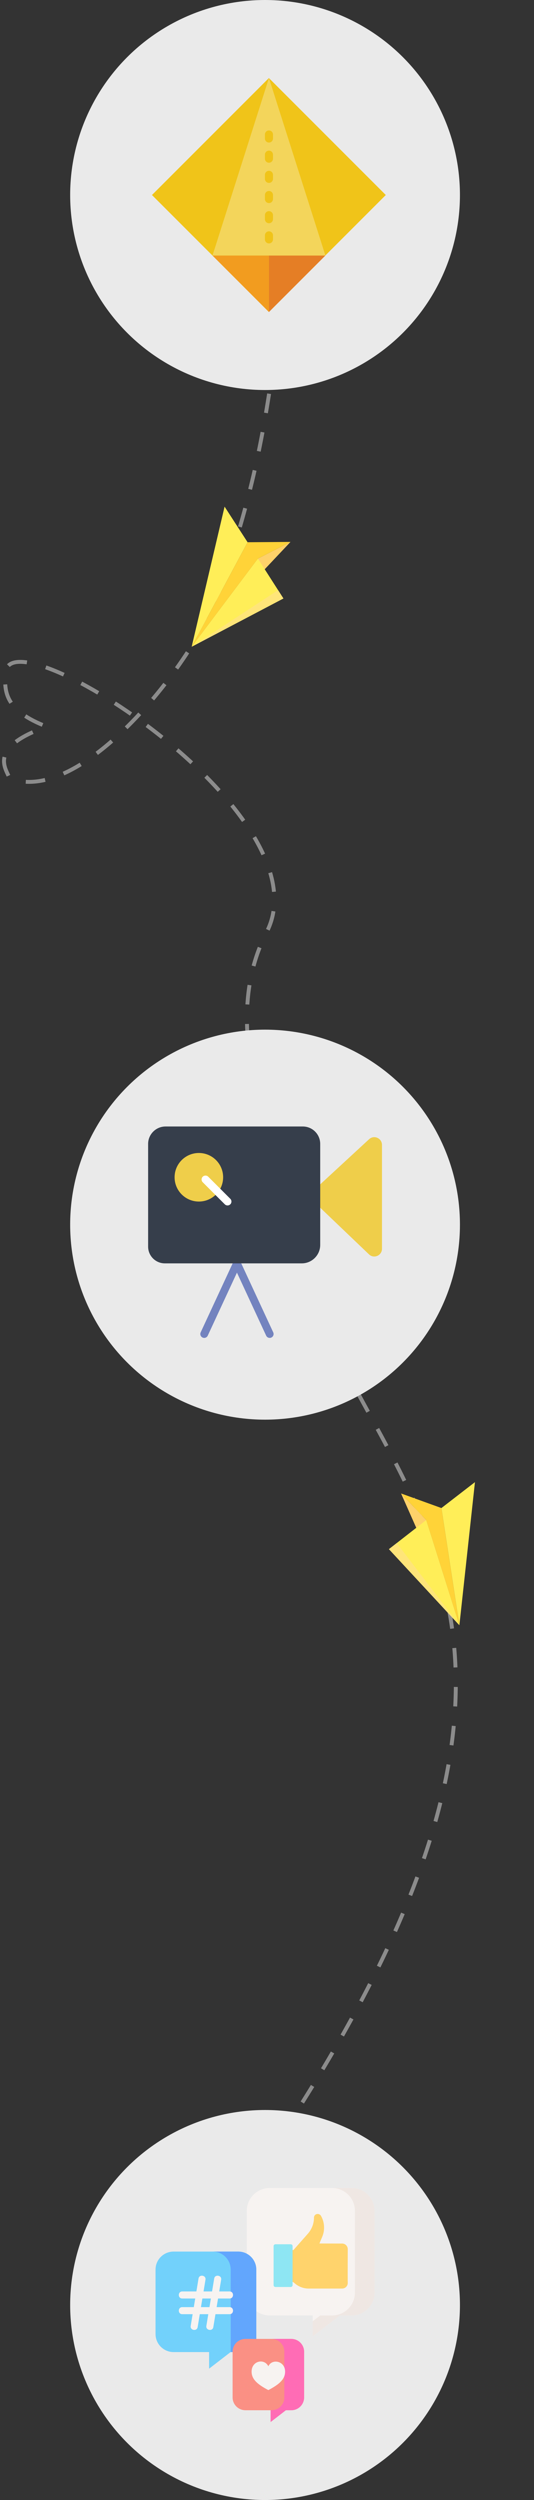 <svg width="137" height="641" viewBox="0 0 137 641" fill="none" xmlns="http://www.w3.org/2000/svg">
<rect x="0" y="0" width="137" height="641" fill="#333333" stroke="none"/>
<path d="M70.46 91.05C67.413 113.84 63.916 129.828 55.976 152.279C49.836 169.64 20.989 206.711 2.445 199.573C1.753 197.313 -3.515 191.751 11.984 186.305C1.441 182.226 0.977 177.571 1.438 172.362C2.761 157.423 83.975 208.841 68.404 239.011C55.411 264.184 71.314 294.381 73.575 309.538C84.331 381.645 173.548 405.309 59.592 565.886" stroke="#AFAFAF" stroke-opacity="0.72" stroke-linejoin="round" stroke-dasharray="5 5"/>
<circle cx="68" cy="314" r="50" fill="#EAEAEA"/>
<circle cx="68" cy="50" r="50" fill="#EAEAEA"/>
<circle cx="68" cy="591" r="50" fill="#EAEAEA"/>
<g clip-path="url(#clip0)">
<path d="M60.791 323.925L52.39 342.038" stroke="#7383BF" stroke-width="2" stroke-miterlimit="10" stroke-linecap="round"/>
<path d="M60.791 323.925L69.192 342.038" stroke="#7383BF" stroke-width="2" stroke-miterlimit="10" stroke-linecap="round"/>
<path d="M94.626 321.579L80.465 308.046C79.677 307.25 79.697 305.955 80.508 305.184L94.669 292.113C95.931 290.915 98 291.818 98 293.566V306.592V320.169C98 321.946 95.872 322.834 94.626 321.579Z" fill="#EFCE4A"/>
<path d="M77.427 323.925H42.292C39.921 323.925 38 322.003 38 319.633V293.295C38 290.84 40.009 288.83 42.465 288.83H77.686C80.152 288.83 82.151 290.829 82.151 293.295V319.2C82.151 321.799 80.025 323.925 77.427 323.925Z" fill="#363E4B"/>
<path d="M51.019 308.076C54.458 308.076 57.245 305.288 57.245 301.849C57.245 298.41 54.458 295.623 51.019 295.623C47.58 295.623 44.792 298.41 44.792 301.849C44.792 305.288 47.58 308.076 51.019 308.076Z" fill="#EFCE4A"/>
<path d="M52.717 302.415L58.377 308.076" stroke="white" stroke-width="2" stroke-miterlimit="10" stroke-linecap="round"/>
</g>
<g clip-path="url(#clip1)">
<path d="M38.989 50.001L68.983 20.007L98.977 50.001L68.983 79.995L38.989 50.001Z" fill="#F0C419"/>
<path d="M83.483 65.517L69 80V65.517H83.483Z" fill="#E57E25"/>
<path d="M69 65.517V80L54.517 65.517H69Z" fill="#F29C1F"/>
<path d="M83.483 65.517H54.517L69 20L83.483 65.517Z" fill="#F3D55B"/>
<path d="M69 36.552C68.429 36.552 67.966 36.089 67.966 35.517V34.483C67.966 33.911 68.429 33.448 69 33.448C69.572 33.448 70.035 33.911 70.035 34.483V35.517C70.035 36.089 69.572 36.552 69 36.552Z" fill="#F0C419"/>
<path d="M69 41.724C68.429 41.724 67.966 41.261 67.966 40.69V39.655C67.966 39.084 68.429 38.621 69 38.621C69.572 38.621 70.035 39.084 70.035 39.655V40.69C70.035 41.261 69.572 41.724 69 41.724Z" fill="#F0C419"/>
<path d="M69 46.897C68.429 46.897 67.966 46.433 67.966 45.862V44.828C67.966 44.256 68.429 43.793 69 43.793C69.572 43.793 70.035 44.256 70.035 44.828V45.862C70.035 46.433 69.572 46.897 69 46.897Z" fill="#F0C419"/>
<path d="M69 52.069C68.429 52.069 67.966 51.606 67.966 51.035V50C67.966 49.429 68.429 48.965 69 48.965C69.572 48.965 70.035 49.429 70.035 50V51.035C70.035 51.606 69.572 52.069 69 52.069Z" fill="#F0C419"/>
<path d="M69 57.241C68.429 57.241 67.966 56.778 67.966 56.207V55.172C67.966 54.601 68.429 54.138 69 54.138C69.572 54.138 70.035 54.601 70.035 55.172V56.207C70.035 56.778 69.572 57.241 69 57.241Z" fill="#F0C419"/>
<path d="M69 62.414C68.429 62.414 67.966 61.951 67.966 61.379V60.345C67.966 59.773 68.429 59.31 69 59.31C69.572 59.31 70.035 59.773 70.035 60.345V61.379C70.035 61.951 69.572 62.414 69 62.414Z" fill="#F0C419"/>
</g>
<g clip-path="url(#clip2)">
<path d="M65.748 592.57C66.716 593.27 67.908 593.683 69.196 593.683H80.216V599.026L87.201 593.683H90.215C93.463 593.683 96.097 591.057 96.097 587.819V566.864C96.097 563.625 93.463 561 90.215 561H69.196C65.947 561 63.314 563.625 63.314 566.864V592.57H65.748Z" fill="#F7F3F1"/>
<path d="M90.215 561H85.177C88.425 561 91.059 563.626 91.059 566.864V587.819C91.059 591.057 88.425 593.683 85.177 593.683H82.163L80.216 595.172V599.026L87.201 593.683H90.215C93.463 593.683 96.097 591.057 96.097 587.819V566.864C96.097 563.626 93.463 561 90.215 561V561Z" fill="#EFE7E3"/>
<path d="M75.173 585.087L75.779 585.578C76.74 586.356 77.939 586.781 79.176 586.781H87.783C88.599 586.781 89.255 586.1 89.217 585.276C89.18 584.503 89.218 577.471 89.218 576.679C89.218 575.886 88.576 575.243 87.783 575.243L81.947 575.225L82.661 573.533C83.403 571.775 83.284 569.77 82.336 568.113C81.823 567.319 80.576 567.611 80.552 568.587C80.552 570.105 79.998 571.57 78.994 572.708L75.272 576.919H73.915V585.087H75.173V585.087Z" fill="#FFD36C"/>
<path d="M74.592 586.382H70.663C70.403 586.382 70.192 586.172 70.192 585.912V575.895C70.192 575.635 70.403 575.425 70.663 575.425H74.592C74.852 575.425 75.062 575.635 75.062 575.895V585.912C75.062 586.172 74.852 586.382 74.592 586.382Z" fill="#8EE6F3"/>
<path d="M65.756 603.071V581.922C65.756 579.368 63.679 577.298 61.117 577.298H44.542C41.981 577.298 39.904 579.368 39.904 581.922V598.446C39.904 601 41.98 603.071 44.542 603.071H53.648V607.324L59.157 603.071H65.756Z" fill="#72D1FB"/>
<path d="M61.117 577.298H54.549C57.111 577.298 59.187 579.368 59.187 581.922V603.071H65.756V581.922C65.756 579.368 63.679 577.298 61.117 577.298V577.298Z" fill="#62A6FD"/>
<path d="M58.908 591.543H55.575L55.94 589.334H58.908C60.076 589.334 60.076 587.523 58.908 587.523H56.239L56.738 584.508C56.929 583.356 55.142 583.06 54.952 584.212L54.404 587.523H52.22L52.718 584.508C52.909 583.356 51.123 583.06 50.932 584.212L50.385 587.523H46.752C45.584 587.523 45.584 589.334 46.752 589.334H50.085L49.72 591.543H46.752C45.584 591.543 45.584 593.354 46.752 593.354H49.42L48.922 596.369C48.733 597.509 50.518 597.819 50.709 596.665L51.256 593.354H53.44L52.941 596.369C52.753 597.509 54.537 597.819 54.728 596.665L55.276 593.354H58.908C60.076 593.354 60.076 591.543 58.908 591.543V591.543ZM53.739 591.543H51.555L51.92 589.334H54.105L53.739 591.543Z" fill="#F7F3F1"/>
<path d="M74.728 599.692H62.966C61.148 599.692 59.674 601.161 59.674 602.974V614.7C59.674 616.512 61.148 617.982 62.966 617.982H69.428V621L73.337 617.982H74.728C76.546 617.982 78.02 616.513 78.02 614.7V602.974C78.02 601.161 76.546 599.692 74.728 599.692Z" fill="#FA9084"/>
<path d="M74.728 599.692H69.658C71.476 599.692 72.95 601.161 72.95 602.974V614.7C72.95 616.513 71.476 617.982 69.658 617.982H69.428V621L73.337 617.982H74.728C76.546 617.982 78.02 616.513 78.02 614.7V602.974C78.02 601.161 76.546 599.692 74.728 599.692Z" fill="#FF6CB5"/>
<path d="M68.847 612.821C71.678 611.321 73.144 610.044 73.144 608.066C73.144 605.338 69.802 604.656 68.847 606.702C67.756 604.588 64.55 605.338 64.55 608.066C64.55 610.044 66.017 611.321 68.847 612.821Z" fill="#F7F3F1"/>
</g>
<path d="M102.891 382.919L117.859 416.709L109.353 389.739L102.891 382.919Z" fill="#FED16A"/>
<path d="M121.849 380.018L117.859 416.709L113.248 386.661L121.849 380.018Z" fill="#FFEE58"/>
<path d="M117.859 416.709L109.353 389.739L99.782 397.2L117.859 416.709Z" fill="#FFEE58"/>
<path d="M101.782 395.641L99.782 397.2L117.859 416.709L101.782 395.641Z" fill="#FFE579"/>
<path d="M113.248 386.661L102.891 382.919L109.353 389.739L117.859 416.709L113.248 386.661Z" fill="#FFD338"/>
<path d="M74.53 138.945L49.172 165.829L66.167 143.226L74.53 138.945Z" fill="#FED16A"/>
<path d="M57.617 129.901L49.172 165.829L63.518 139.028L57.617 129.901Z" fill="#FFEE58"/>
<path d="M49.172 165.83L66.167 143.227L72.71 153.447L49.172 165.83Z" fill="#FFEE58"/>
<path d="M71.343 151.311L72.71 153.447L49.172 165.829L71.343 151.311Z" fill="#FFE579"/>
<path d="M63.518 139.028L74.53 138.946L66.167 143.226L49.172 165.829L63.518 139.028Z" fill="#FFD338"/>
<defs>
<clipPath id="clip0">
<rect width="60" height="60" fill="white" transform="translate(38 286)"/>
</clipPath>
<clipPath id="clip1">
<rect width="60" height="60" fill="white" transform="translate(39 20)"/>
</clipPath>
<clipPath id="clip2">
<rect width="60" height="60" fill="white" transform="translate(38 561)"/>
</clipPath>
</defs>
</svg>
